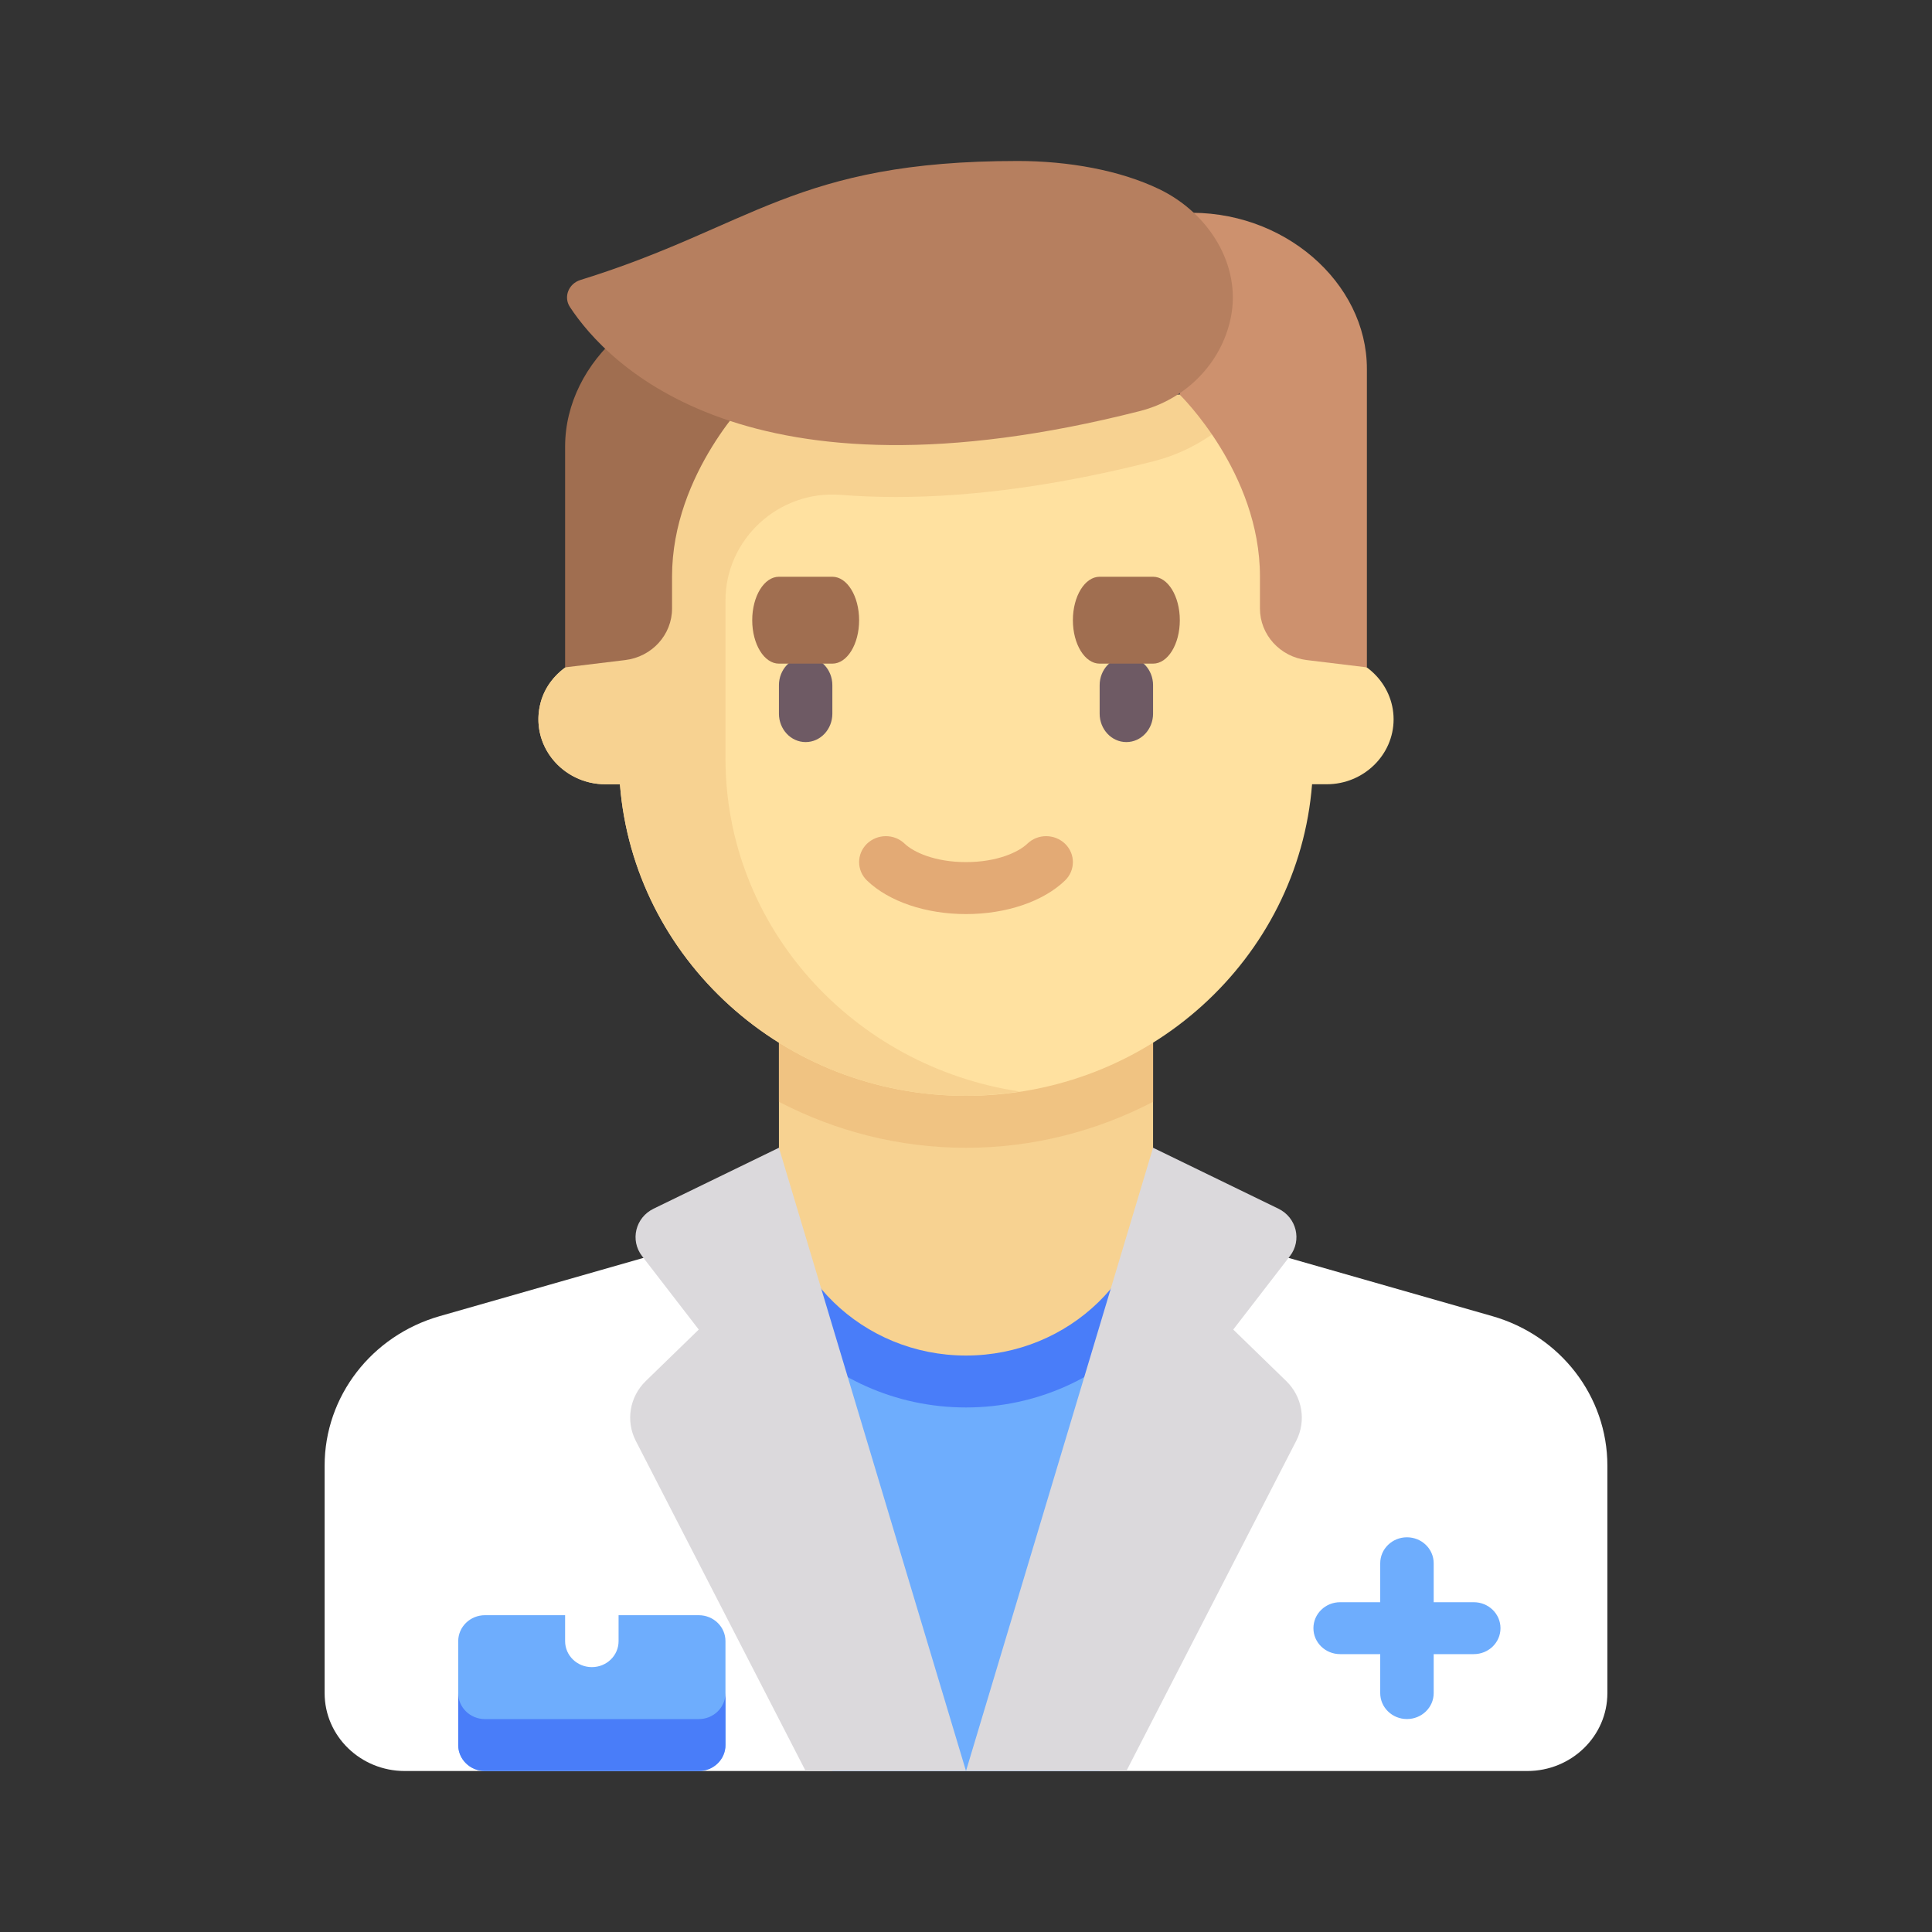 <svg width="40" height="40" viewBox="0 0 40 40" fill="none" xmlns="http://www.w3.org/2000/svg">
<rect x="0" y="0" width="40" height="40" fill="#333333" stroke="none"/>
<path d="M30.896 27.249L25.065 25.582H14.935L9.104 27.249C7.691 27.653 6.721 28.913 6.721 30.344V35.054C6.721 35.945 7.464 36.667 8.381 36.667H31.619C32.536 36.667 33.279 35.945 33.279 35.054V30.344C33.279 28.913 32.309 27.653 30.896 27.249Z" fill="white"/>
<path d="M22.766 36.667H17.233L16.127 25.914H23.873L22.766 36.667Z" fill="#6EADFD"/>
<path fill-rule="evenodd" clip-rule="evenodd" d="M16.127 25.914L16.293 27.523C17.204 28.513 18.525 29.14 20 29.14C21.475 29.14 22.796 28.513 23.707 27.523L23.873 25.914H16.127V25.914Z" fill="#497DF9"/>
<path d="M20 28.065C17.861 28.065 16.127 26.38 16.127 24.301V20.538H23.873V24.301C23.873 26.38 22.139 28.065 20 28.065Z" fill="#F7D291"/>
<path d="M16.127 22.812C17.289 23.416 18.607 23.764 20 23.764C21.392 23.764 22.711 23.416 23.873 22.812V20.538H16.127V22.812Z" fill="#F0C382"/>
<path d="M27.47 13.548H27.193V8.172H12.807V13.549H12.53C11.77 13.549 11.147 14.153 11.147 14.893C11.147 15.632 11.77 16.237 12.53 16.237H12.835C13.118 19.845 16.214 22.688 20 22.688C23.786 22.688 26.882 19.845 27.165 16.237H27.47C28.23 16.237 28.853 15.632 28.853 14.893C28.853 14.153 28.23 13.548 27.47 13.548Z" fill="#FFE1A0"/>
<path d="M16.68 15.364C16.374 15.364 16.127 15.1 16.127 14.775V14.187C16.127 13.862 16.374 13.599 16.68 13.599C16.986 13.599 17.233 13.862 17.233 14.187V14.775C17.233 15.1 16.986 15.364 16.68 15.364Z" fill="#6E5A64"/>
<path d="M23.32 15.364C23.014 15.364 22.767 15.1 22.767 14.775V14.187C22.767 13.862 23.014 13.599 23.32 13.599C23.626 13.599 23.873 13.862 23.873 14.187V14.775C23.873 15.1 23.626 15.364 23.32 15.364Z" fill="#6E5A64"/>
<path d="M17.233 13.74H16.127C15.821 13.74 15.574 13.338 15.574 12.841C15.574 12.344 15.821 11.941 16.127 11.941H17.233C17.539 11.941 17.787 12.344 17.787 12.841C17.787 13.338 17.539 13.74 17.233 13.74Z" fill="#A06E50"/>
<path d="M23.873 13.74H22.767C22.461 13.74 22.213 13.338 22.213 12.841C22.213 12.344 22.461 11.941 22.767 11.941H23.873C24.179 11.941 24.427 12.344 24.427 12.841C24.427 13.338 24.179 13.74 23.873 13.74Z" fill="#A06E50"/>
<path d="M12.807 8.172V13.549H12.579C11.949 13.549 11.361 13.936 11.197 14.528C10.951 15.422 11.647 16.237 12.53 16.237H12.835C13.118 19.845 16.214 22.688 20 22.688C20.378 22.688 20.747 22.652 21.11 22.598C17.663 22.081 15.02 19.194 15.02 15.699V12.432C15.02 11.17 16.117 10.142 17.412 10.246C17.774 10.275 18.155 10.29 18.555 10.29C20.159 10.29 21.95 10.042 23.879 9.551C24.722 9.337 25.447 8.837 25.942 8.172L12.807 8.172Z" fill="#F7D291"/>
<path d="M15.504 6.022L15.573 8.172C15.573 8.172 13.914 9.785 13.914 11.935V12.599C13.914 13.141 13.498 13.599 12.944 13.666L11.7 13.817V9.247C11.7 7.466 13.429 5.932 15.504 6.022Z" fill="#A06E50"/>
<path d="M26.629 28.592L25.533 27.527L26.706 26.007C26.959 25.679 26.845 25.207 26.467 25.024L23.873 23.763L20 36.667H23.32L26.836 29.833C27.049 29.419 26.966 28.919 26.629 28.592Z" fill="#DBD9DC"/>
<path d="M30.513 33.172H29.683V32.366C29.683 32.068 29.435 31.828 29.129 31.828C28.824 31.828 28.576 32.068 28.576 32.366V33.172H27.746C27.44 33.172 27.193 33.413 27.193 33.71C27.193 34.007 27.44 34.247 27.746 34.247H28.576V35.054C28.576 35.351 28.824 35.591 29.129 35.591C29.435 35.591 29.683 35.351 29.683 35.054V34.247H30.513C30.819 34.247 31.066 34.007 31.066 33.71C31.066 33.413 30.819 33.172 30.513 33.172Z" fill="#6EADFD"/>
<path d="M24.495 4.409L24.426 8.172C24.426 8.172 26.086 9.785 26.086 11.935V12.599C26.086 13.141 26.502 13.599 27.056 13.666L28.3 13.817V7.634C28.3 5.853 26.57 4.319 24.495 4.409Z" fill="#CD916E"/>
<path d="M20 18.925C19.169 18.925 18.404 18.666 17.952 18.232C17.734 18.023 17.732 17.683 17.946 17.472C18.162 17.261 18.512 17.258 18.729 17.467C18.913 17.643 19.356 17.849 20 17.849C20.644 17.849 21.087 17.643 21.271 17.467C21.488 17.258 21.838 17.261 22.054 17.472C22.268 17.683 22.266 18.023 22.048 18.232C21.596 18.666 20.831 18.925 20 18.925Z" fill="#E3AA75"/>
<path d="M13.371 28.592L14.467 27.527L13.294 26.007C13.04 25.679 13.155 25.207 13.533 25.024L16.127 23.763L20 36.667H16.68L13.164 29.833C12.951 29.419 13.034 28.919 13.371 28.592Z" fill="#DBD9DC"/>
<path d="M21.072 3.333C16.456 3.333 15.571 4.697 12.016 5.797C11.772 5.873 11.662 6.148 11.8 6.357C12.572 7.53 15.443 10.586 23.599 8.511C24.554 8.268 25.289 7.519 25.482 6.579C25.706 5.489 25.025 4.409 24 3.916C23.186 3.524 22.118 3.333 21.072 3.333Z" fill="#B67F5F"/>
<path d="M14.467 36.667H10.04C9.735 36.667 9.487 36.426 9.487 36.129V33.978C9.487 33.682 9.735 33.441 10.04 33.441H14.467C14.773 33.441 15.02 33.682 15.02 33.978V36.129C15.02 36.426 14.773 36.667 14.467 36.667Z" fill="#6EADFD"/>
<path d="M12.254 34.516C11.948 34.516 11.7 34.276 11.7 33.978V32.366C11.7 32.068 11.948 31.828 12.254 31.828C12.559 31.828 12.807 32.069 12.807 32.366V33.978C12.807 34.276 12.56 34.516 12.254 34.516Z" fill="white"/>
<path fill-rule="evenodd" clip-rule="evenodd" d="M14.467 35.592H10.04C9.735 35.592 9.487 35.351 9.487 35.054V36.129C9.487 36.426 9.735 36.667 10.04 36.667H14.467C14.773 36.667 15.02 36.426 15.02 36.129V35.054C15.02 35.351 14.773 35.592 14.467 35.592Z" fill="#497DF9"/>
</svg>
